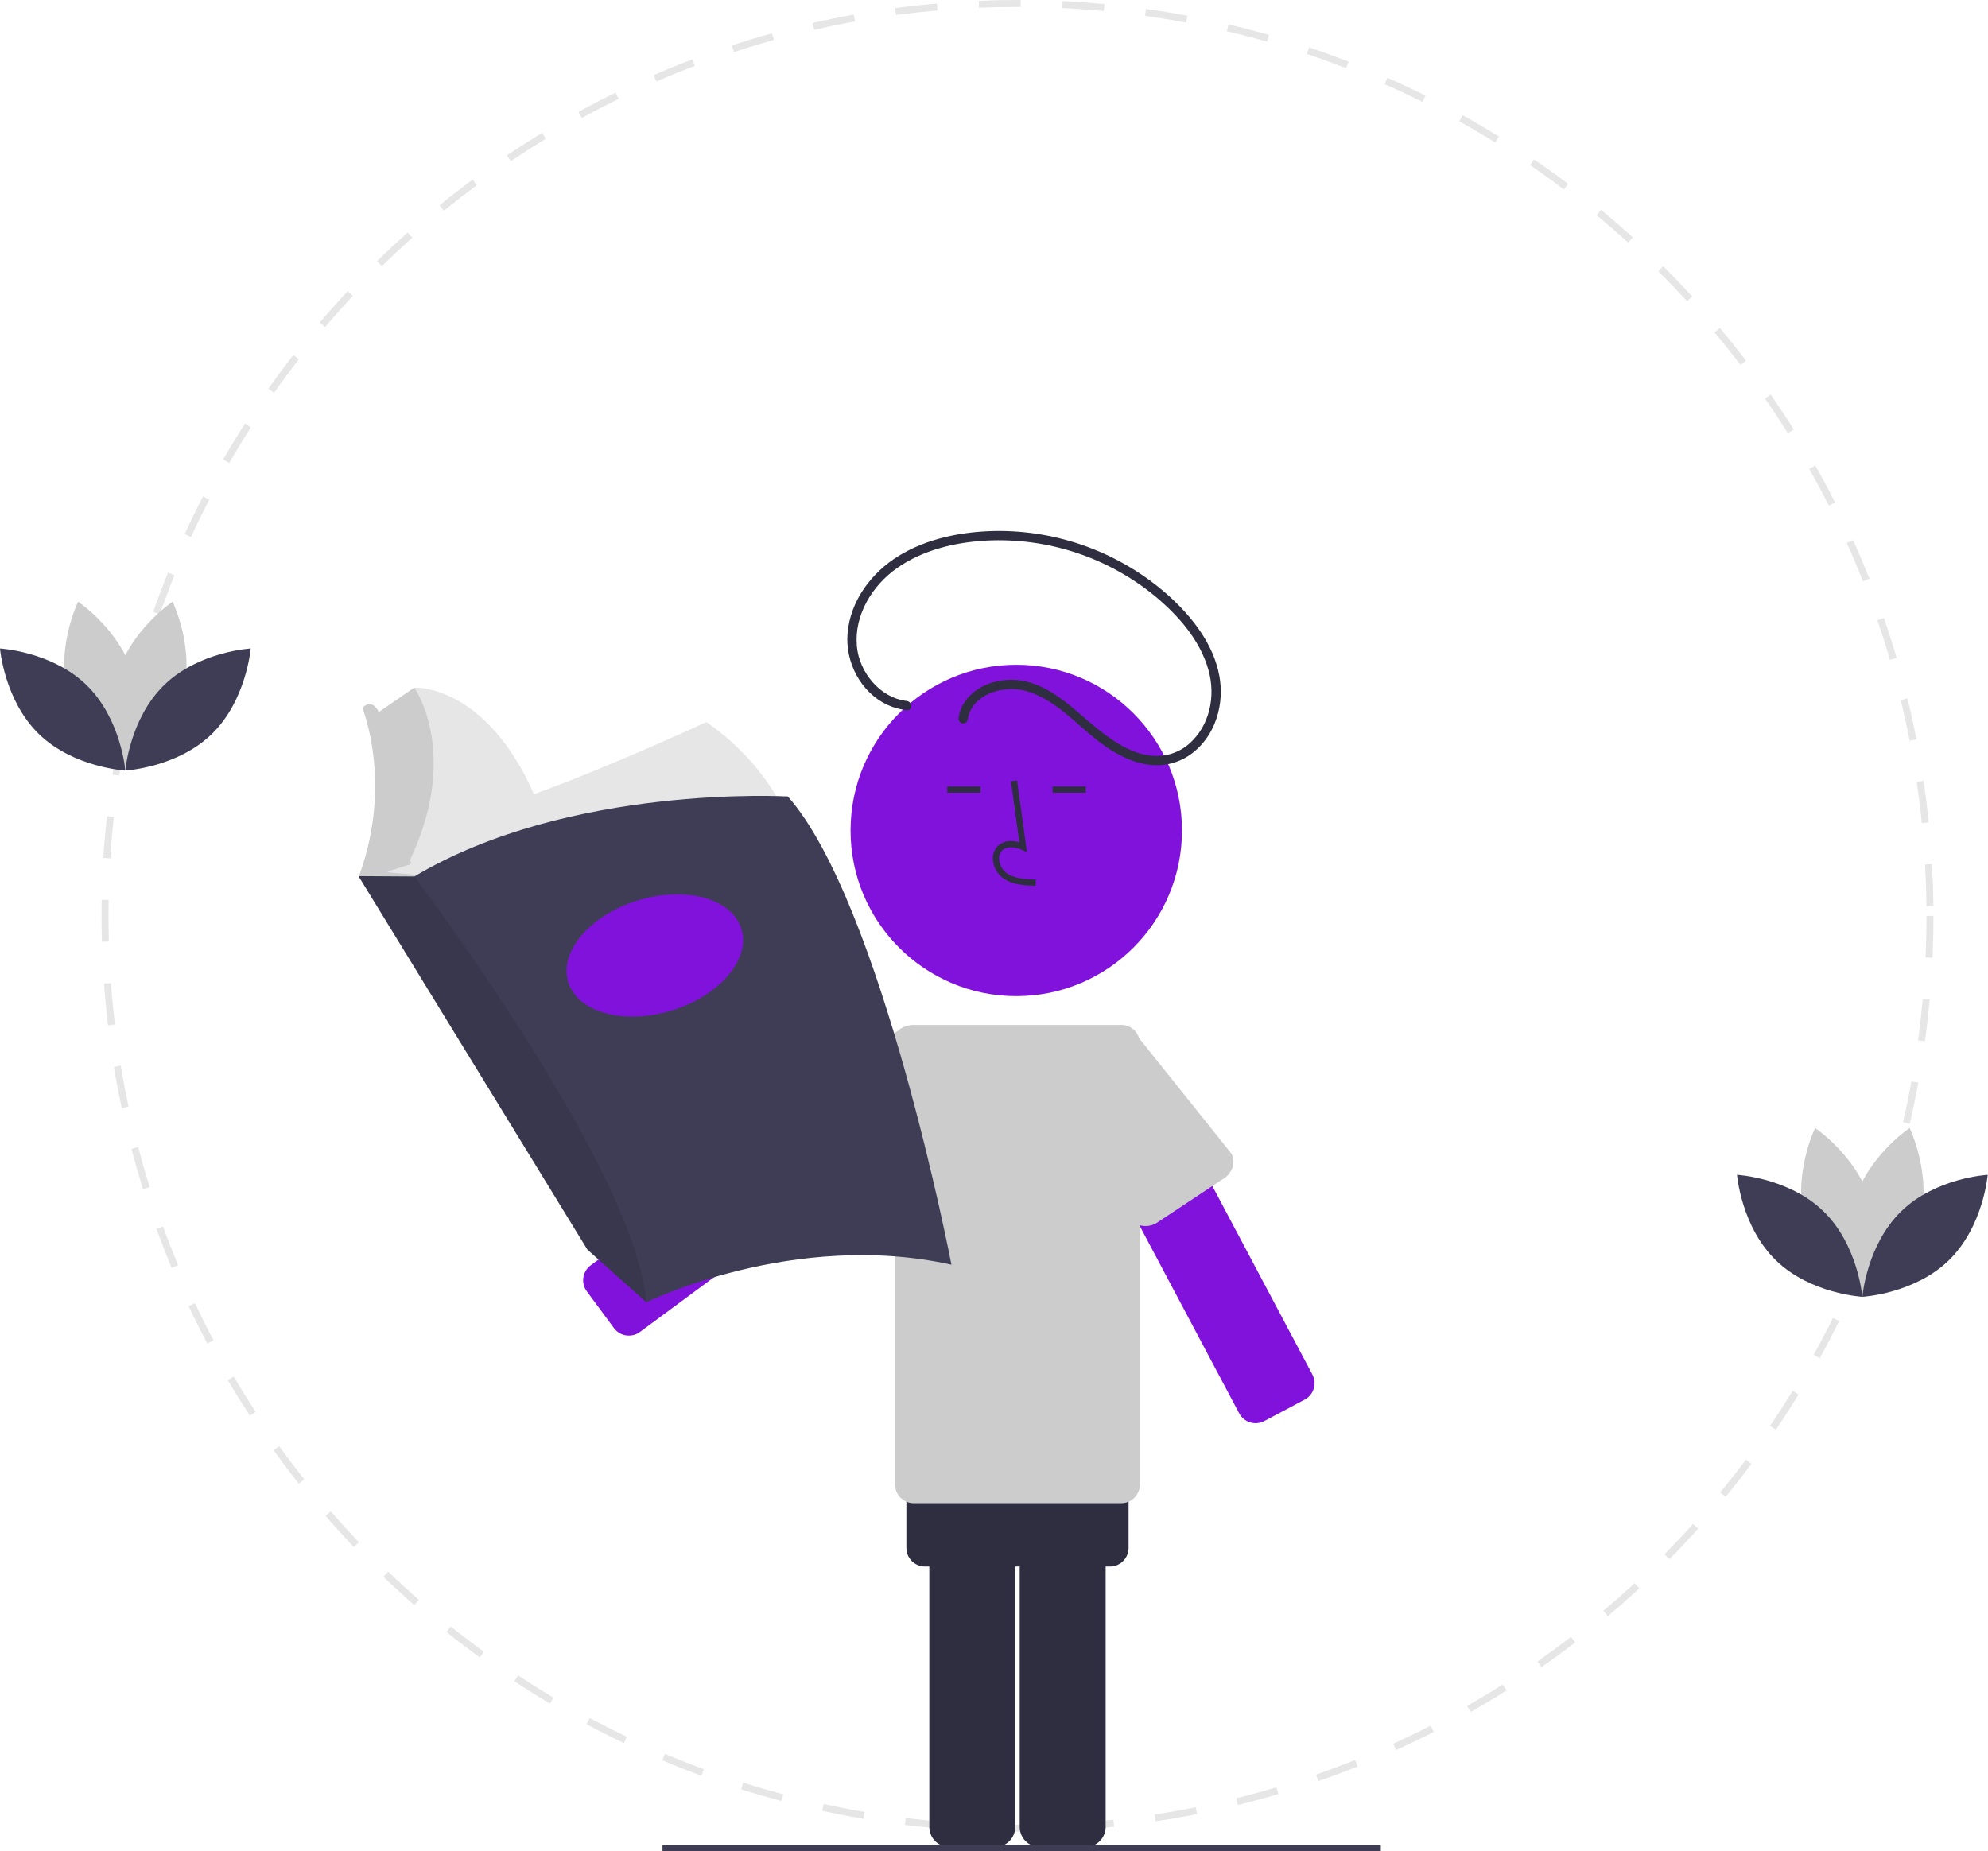 <svg width="204" height="190" viewBox="0 0 204 190" fill="none" xmlns="http://www.w3.org/2000/svg">
<g clip-path="url(#clip0_5_2099)">
<path d="M104.412 187.985C103.42 187.985 102.419 187.969 101.436 187.938L101.458 187.224C102.87 187.268 104.31 187.281 105.729 187.261L105.738 187.976C105.297 187.982 104.855 187.985 104.412 187.985ZM110.039 187.819L109.997 187.106C111.411 187.022 112.843 186.905 114.253 186.757L114.328 187.468C112.907 187.617 111.464 187.735 110.039 187.819ZM97.139 187.708C95.713 187.598 94.272 187.455 92.856 187.282L92.944 186.572C94.349 186.744 95.778 186.887 97.193 186.995L97.139 187.708ZM118.596 186.922L118.489 186.215C119.894 186.002 121.309 185.755 122.695 185.479L122.834 186.18C121.438 186.458 120.012 186.707 118.596 186.922ZM88.599 186.66C87.19 186.422 85.769 186.147 84.373 185.844L84.525 185.146C85.91 185.447 87.32 185.719 88.718 185.955L88.599 186.66ZM127.035 185.244L126.863 184.551C128.242 184.21 129.629 183.833 130.985 183.431L131.188 184.116C129.822 184.521 128.424 184.901 127.035 185.244ZM80.19 184.835C78.809 184.467 77.418 184.063 76.058 183.633L76.273 182.951C77.624 183.378 79.003 183.779 80.374 184.144L80.19 184.835ZM135.284 182.797L135.05 182.122C136.388 181.657 137.734 181.154 139.05 180.627L139.316 181.291C137.989 181.822 136.633 182.328 135.284 182.797ZM71.975 182.237C70.633 181.744 69.283 181.212 67.962 180.656L68.24 179.997C69.55 180.549 70.89 181.077 72.222 181.567L71.975 182.237ZM143.264 179.604L142.968 178.953C144.253 178.37 145.545 177.746 146.807 177.101L147.133 177.738C145.861 178.388 144.559 179.016 143.264 179.604ZM64.028 178.891C62.738 178.277 61.444 177.623 60.181 176.948L60.517 176.318C61.771 176.988 63.056 177.636 64.336 178.246L64.028 178.891ZM150.912 175.695L150.558 175.074C151.79 174.371 153.021 173.632 154.214 172.877L154.596 173.481C153.393 174.242 152.154 174.987 150.912 175.695ZM56.428 174.831C55.201 174.101 53.972 173.331 52.776 172.544L53.17 171.947C54.356 172.729 55.575 173.492 56.793 174.216L56.428 174.831ZM158.175 171.1L157.766 170.514C158.926 169.703 160.085 168.854 161.208 167.991L161.644 168.558C160.512 169.428 159.345 170.283 158.175 171.1ZM49.235 170.093C48.081 169.255 46.929 168.378 45.809 167.484L46.255 166.925C47.366 167.812 48.51 168.683 49.655 169.515L49.235 170.093ZM164.993 165.86L164.532 165.313C165.614 164.401 166.69 163.449 167.732 162.486L168.217 163.011C167.168 163.982 166.083 164.94 164.993 165.86ZM42.507 164.721C41.432 163.78 40.365 162.802 39.334 161.812L39.829 161.296C40.852 162.279 41.911 163.25 42.978 164.184L42.507 164.721ZM171.309 160.018L170.8 159.516C171.797 158.505 172.784 157.46 173.731 156.408L174.262 156.886C173.307 157.946 172.314 159 171.309 160.018ZM36.298 158.763C35.313 157.726 34.339 156.655 33.405 155.578L33.945 155.11C34.872 156.178 35.838 157.241 36.816 158.27L36.298 158.763ZM177.07 153.623L176.518 153.17C177.419 152.074 178.306 150.942 179.155 149.807L179.727 150.235C178.872 151.379 177.978 152.519 177.07 153.623ZM30.66 152.267C29.774 151.148 28.903 149.993 28.069 148.834L28.649 148.417C29.476 149.567 30.341 150.713 31.22 151.823L30.66 152.267ZM182.227 146.728L181.635 146.327C182.433 145.153 183.213 143.945 183.956 142.736L184.565 143.11C183.816 144.328 183.03 145.546 182.227 146.728ZM25.638 145.288C24.859 144.094 24.097 142.866 23.372 141.636L23.988 141.273C24.707 142.493 25.463 143.713 26.236 144.897L25.638 145.288ZM186.735 139.387L186.11 139.042C186.796 137.8 187.463 136.525 188.092 135.251L188.733 135.568C188.099 136.851 187.427 138.136 186.735 139.387ZM21.276 137.885C20.61 136.625 19.963 135.332 19.355 134.043L20.001 133.738C20.605 135.017 21.246 136.3 21.908 137.55L21.276 137.885ZM190.552 131.66L189.898 131.373C190.467 130.073 191.014 128.74 191.523 127.414L192.191 127.67C191.678 129.007 191.126 130.349 190.552 131.66ZM17.613 130.118C17.065 128.803 16.54 127.458 16.053 126.119L16.725 125.874C17.208 127.203 17.729 128.538 18.272 129.843L17.613 130.118ZM193.643 123.608L192.965 123.383C193.411 122.039 193.832 120.665 194.216 119.3L194.904 119.493C194.517 120.869 194.092 122.254 193.643 123.608ZM14.676 122.042C14.251 120.679 13.851 119.288 13.489 117.905L14.18 117.724C14.54 119.096 14.937 120.477 15.358 121.829L14.676 122.042ZM195.973 115.325L195.277 115.163C195.597 113.785 195.889 112.378 196.146 110.982L196.849 111.111C196.59 112.519 196.295 113.936 195.973 115.325ZM12.493 113.718C12.195 112.322 11.925 110.9 11.691 109.491L12.396 109.373C12.629 110.772 12.896 112.184 13.192 113.569L12.493 113.718ZM197.53 106.862L196.822 106.765C197.014 105.366 197.176 103.938 197.305 102.523L198.017 102.587C197.887 104.014 197.724 105.452 197.53 106.862ZM11.084 105.23C10.916 103.816 10.777 102.375 10.673 100.947L11.386 100.895C11.489 102.312 11.627 103.742 11.794 105.146L11.084 105.23ZM198.308 98.294L197.594 98.262C197.657 96.846 197.689 95.409 197.689 93.992H198.404C198.404 95.42 198.372 96.867 198.308 98.294ZM10.456 96.649C10.432 95.773 10.42 94.879 10.419 93.992C10.419 93.442 10.424 92.893 10.434 92.345L11.148 92.358C11.139 92.902 11.134 93.447 11.134 93.992C11.134 94.872 11.147 95.76 11.171 96.63L10.456 96.649ZM197.684 92.995C197.67 91.578 197.622 90.142 197.544 88.726L198.257 88.686C198.336 90.113 198.384 91.56 198.399 92.988L197.684 92.995ZM11.318 88.091L10.605 88.046C10.694 86.618 10.817 85.176 10.97 83.759L11.681 83.836C11.529 85.242 11.407 86.673 11.318 88.091ZM197.209 84.469C197.067 83.06 196.889 81.634 196.682 80.231L197.389 80.127C197.597 81.54 197.776 82.977 197.921 84.397L197.209 84.469ZM12.238 79.602L11.531 79.493C11.75 78.079 12.005 76.653 12.287 75.256L12.988 75.398C12.707 76.784 12.455 78.199 12.238 79.602ZM195.96 76.022C195.688 74.628 195.38 73.225 195.046 71.851L195.74 71.682C196.077 73.066 196.387 74.481 196.662 75.885L195.96 76.022ZM13.931 71.233L13.237 71.059C13.584 69.675 13.969 68.279 14.38 66.91L15.064 67.116C14.656 68.474 14.275 69.859 13.931 71.233ZM193.94 67.726C193.542 66.365 193.106 64.996 192.646 63.656L193.321 63.424C193.786 64.774 194.225 66.153 194.626 67.525L193.94 67.726ZM16.391 63.044L15.717 62.807C16.192 61.456 16.705 60.098 17.241 58.772L17.904 59.04C17.371 60.356 16.862 61.703 16.391 63.044ZM191.165 59.651C190.643 58.335 190.085 57.015 189.505 55.727L190.157 55.433C190.741 56.732 191.304 58.062 191.829 59.387L191.165 59.651ZM19.599 55.111L18.95 54.813C19.547 53.513 20.182 52.209 20.838 50.938L21.473 51.265C20.822 52.527 20.192 53.821 19.599 55.111ZM187.666 51.882C187.027 50.62 186.349 49.355 185.652 48.124L186.274 47.772C186.976 49.013 187.659 50.287 188.304 51.559L187.666 51.882ZM23.522 47.511L22.903 47.154C23.616 45.916 24.368 44.677 25.138 43.471L25.74 43.856C24.976 45.053 24.23 46.282 23.522 47.511ZM183.467 44.461C182.712 43.258 181.921 42.061 181.116 40.901L181.704 40.493C182.514 41.662 183.311 42.869 184.072 44.081L183.467 44.461ZM28.123 40.307L27.539 39.895C28.363 38.726 29.224 37.561 30.1 36.433L30.665 36.871C29.796 37.991 28.94 39.147 28.123 40.307ZM178.605 37.45C177.744 36.322 176.847 35.201 175.938 34.117L176.486 33.658C177.401 34.75 178.305 35.88 179.173 37.017L178.605 37.45ZM33.36 33.555L32.816 33.092C33.74 32.006 34.704 30.925 35.68 29.879L36.203 30.366C35.234 31.404 34.278 32.477 33.36 33.555ZM173.122 30.908C172.162 29.863 171.166 28.827 170.162 27.829L170.666 27.322C171.678 28.328 172.681 29.371 173.649 30.424L173.122 30.908ZM39.187 27.311L38.687 26.8C39.709 25.8 40.767 24.812 41.83 23.862L42.306 24.395C41.251 25.338 40.201 26.319 39.187 27.311ZM167.066 24.888C166.013 23.934 164.927 22.992 163.837 22.09L164.292 21.54C165.391 22.448 166.486 23.397 167.546 24.359L167.066 24.888ZM45.555 21.624L45.103 21.07C46.209 20.17 47.352 19.282 48.499 18.431L48.925 19.005C47.786 19.85 46.652 20.731 45.555 21.624ZM160.483 19.442C159.348 18.587 158.18 17.748 157.011 16.949L157.415 16.359C158.592 17.164 159.769 18.009 160.913 18.871L160.483 19.442ZM52.41 16.543L52.011 15.95C53.194 15.154 54.413 14.375 55.632 13.633L56.003 14.244C54.793 14.98 53.584 15.754 52.41 16.543ZM153.429 14.617C152.221 13.869 150.98 13.14 149.742 12.45L150.09 11.826C151.338 12.521 152.587 13.256 153.805 14.009L153.429 14.617ZM59.697 12.111L59.353 11.484C60.605 10.799 61.889 10.135 63.168 9.509L63.482 10.151C62.212 10.772 60.939 11.431 59.697 12.111ZM145.959 10.455C144.687 9.822 143.384 9.209 142.086 8.636L142.375 7.982C143.683 8.56 144.996 9.177 146.278 9.816L145.959 10.455ZM67.352 8.367L67.068 7.711C68.376 7.144 69.715 6.6 71.045 6.095L71.299 6.763C69.978 7.264 68.65 7.804 67.352 8.367ZM138.133 6.996C136.81 6.483 135.455 5.993 134.107 5.541L134.335 4.863C135.693 5.319 137.058 5.813 138.391 6.33L138.133 6.996ZM75.325 5.339L75.103 4.66C76.461 4.215 77.847 3.795 79.222 3.414L79.412 4.103C78.048 4.481 76.673 4.897 75.325 5.339ZM130.028 4.276C128.665 3.888 127.274 3.526 125.895 3.201L126.059 2.505C127.449 2.833 128.85 3.197 130.224 3.589L130.028 4.276ZM83.553 3.056L83.394 2.359C84.786 2.041 86.205 1.751 87.61 1.498L87.737 2.201C86.342 2.452 84.935 2.74 83.553 3.056ZM121.717 2.317C120.325 2.056 118.908 1.823 117.503 1.626L117.602 0.918C119.018 1.117 120.446 1.351 121.849 1.615L121.717 2.317ZM91.956 1.539L91.861 0.831C93.276 0.642 94.715 0.483 96.138 0.359L96.2 1.071C94.788 1.194 93.36 1.352 91.956 1.539ZM113.262 1.129C111.854 0.997 110.421 0.894 109.002 0.826L109.037 0.112C110.466 0.181 111.91 0.284 113.329 0.418L113.262 1.129ZM100.462 0.797L100.432 0.083C101.746 0.028 103.085 0 104.412 0L104.735 0.001L104.733 0.715L104.412 0.715C103.095 0.715 101.766 0.743 100.462 0.797Z" fill="#E6E6E6"/>
<path d="M104.637 187.497V148.412C104.637 147.864 104.855 147.339 105.242 146.952C105.629 146.565 106.154 146.347 106.702 146.347H111.391C111.939 146.347 112.464 146.565 112.851 146.952C113.238 147.339 113.456 147.864 113.457 148.412V187.497C113.456 188.044 113.238 188.569 112.851 188.956C112.464 189.344 111.939 189.561 111.391 189.562H106.702C106.154 189.561 105.629 189.344 105.242 188.956C104.855 188.569 104.637 188.044 104.637 187.497Z" fill="#2F2E41"/>
<path d="M95.362 187.497V148.412C95.362 147.864 95.58 147.339 95.967 146.952C96.354 146.565 96.879 146.347 97.427 146.347H102.116C102.664 146.347 103.189 146.565 103.576 146.952C103.963 147.339 104.181 147.864 104.181 148.412V187.497C104.181 188.044 103.963 188.569 103.576 188.956C103.189 189.344 102.664 189.561 102.116 189.562H97.427C96.879 189.561 96.354 189.344 95.967 188.956C95.58 188.569 95.362 188.044 95.362 187.497Z" fill="#2F2E41"/>
<path d="M113.903 135.508H94.915C93.863 135.508 93.009 136.362 93.009 137.415V158.863C93.009 159.916 93.863 160.769 94.915 160.769H113.903C114.955 160.769 115.809 159.916 115.809 158.863V137.415C115.809 136.362 114.955 135.508 113.903 135.508Z" fill="#2F2E41"/>
<path d="M72.489 74.102C72.489 74.102 62.907 78.553 54.798 81.505C49.766 70.146 42.517 70.571 42.517 70.571L38.122 73.598L38.914 78.136L38.698 85.557L37.545 89.448L39.2 89.747L40.134 89.916L40.275 89.789C40.042 90.713 39.948 91.666 39.995 92.618L81.567 86.134C81.567 86.134 80.126 79.433 72.489 74.102Z" fill="#E6E6E6"/>
<path d="M60.213 132.525L63 136.297C63.626 137.143 64.82 137.322 65.666 136.697L97.099 113.466C97.945 112.841 98.124 111.647 97.499 110.8L94.711 107.029C94.086 106.182 92.892 106.003 92.045 106.629L60.613 129.859C59.766 130.485 59.587 131.679 60.213 132.525Z" fill="#8012DC"/>
<path d="M113.772 105.748L109.63 107.946C108.7 108.44 108.346 109.594 108.84 110.524L127.161 145.048C127.655 145.978 128.809 146.332 129.739 145.839L133.881 143.64C134.811 143.147 135.165 141.993 134.671 141.063L116.35 106.538C115.856 105.608 114.702 105.254 113.772 105.748Z" fill="#8012DC"/>
<path d="M125.385 121.07L118.619 125.555C117.586 126.104 116.347 125.795 115.854 124.865L108.383 110.786C107.889 109.856 108.327 108.657 109.361 108.108L113.966 105.665C114.999 105.116 116.238 105.425 116.731 106.355L126.363 118.393C126.857 119.323 126.419 120.522 125.385 121.07Z" fill="#CCCCCC"/>
<path d="M79.283 116.946L83.68 122.786C84.026 123.154 84.504 123.37 85.01 123.386C85.515 123.402 86.006 123.217 86.374 122.871L97.996 111.963C98.364 111.617 98.581 111.139 98.597 110.633C98.612 110.128 98.427 109.637 98.081 109.268L94.872 105.849C94.526 105.48 94.047 105.264 93.542 105.248C93.037 105.232 92.546 105.418 92.177 105.764L79.368 114.251C78.999 114.597 78.783 115.076 78.767 115.581C78.751 116.086 78.937 116.577 79.283 116.946Z" fill="#CCCCCC"/>
<path d="M115.063 105.186H93.755C92.703 105.186 91.849 106.04 91.849 107.092V152.361C91.849 153.414 92.703 154.267 93.755 154.267H115.063C116.116 154.267 116.969 153.414 116.969 152.361V107.092C116.969 106.04 116.116 105.186 115.063 105.186Z" fill="#CCCCCC"/>
<path d="M104.285 102.232C113.676 102.232 121.289 94.619 121.289 85.228C121.289 75.836 113.676 68.223 104.285 68.223C94.893 68.223 87.28 75.836 87.28 85.228C87.28 94.619 94.893 102.232 104.285 102.232Z" fill="#8012DC"/>
<path d="M106.266 90.905C105.216 90.876 103.908 90.839 102.902 90.103C102.602 89.876 102.356 89.585 102.18 89.251C102.004 88.918 101.904 88.55 101.885 88.174C101.867 87.906 101.911 87.638 102.014 87.391C102.116 87.143 102.275 86.923 102.476 86.747C103.002 86.302 103.77 86.197 104.598 86.441L103.741 80.174L104.37 80.087L105.378 87.456L104.853 87.215C104.243 86.935 103.407 86.793 102.887 87.232C102.759 87.347 102.66 87.489 102.596 87.649C102.533 87.808 102.507 87.98 102.521 88.151C102.536 88.432 102.611 88.705 102.742 88.953C102.872 89.202 103.055 89.419 103.277 89.59C104.06 90.162 105.102 90.237 106.284 90.269L106.266 90.905Z" fill="#2F2E41"/>
<path d="M100.627 80.714H97.205V81.35H100.627V80.714Z" fill="#2F2E41"/>
<path d="M111.43 80.714H108.007V81.35H111.43V80.714Z" fill="#2F2E41"/>
<path d="M93.051 71.939C90.295 71.625 88.161 68.984 87.926 66.305C87.647 63.118 89.504 60.09 92.05 58.302C94.713 56.431 98.032 55.65 101.242 55.478C107.505 55.166 113.66 57.195 118.51 61.17C120.916 63.168 123.162 65.713 124.014 68.787C124.753 71.457 124.152 74.481 122.004 76.351C121.473 76.809 120.853 77.152 120.182 77.359C119.512 77.565 118.806 77.63 118.109 77.55C116.443 77.377 114.906 76.501 113.575 75.534C110.986 73.652 108.861 71.03 105.708 70.046C103.396 69.325 100.395 69.96 98.982 72.051C98.661 72.53 98.453 73.075 98.374 73.646C98.345 73.767 98.363 73.896 98.425 74.004C98.487 74.113 98.588 74.195 98.707 74.232C98.829 74.265 98.959 74.248 99.068 74.186C99.178 74.124 99.259 74.021 99.293 73.899C99.664 71.265 102.903 70.283 105.175 70.884C108.489 71.761 110.713 74.718 113.431 76.596C114.861 77.584 116.486 78.374 118.239 78.515C119.751 78.634 121.25 78.173 122.434 77.227C124.757 75.393 125.645 72.239 125.131 69.399C124.537 66.11 122.323 63.292 119.895 61.109C114.971 56.732 108.579 54.371 101.993 54.496C98.633 54.573 95.128 55.267 92.234 57.042C89.426 58.765 87.257 61.646 86.973 64.996C86.723 67.944 88.305 71.028 91.02 72.319C91.66 72.622 92.347 72.816 93.051 72.892C93.66 72.962 93.655 72.008 93.051 71.939Z" fill="#2F2E41"/>
<path d="M40.103 89.34L42.121 88.692C42.337 88.277 41.941 88.543 42.13 88.14C47.234 77.252 42.517 70.571 42.517 70.571L38.868 73.084C38.859 73.063 38.852 73.042 38.842 73.021C38.842 73.021 38.194 71.58 37.185 72.661C37.185 72.661 40.355 80.37 36.825 89.952L40.932 91.826L42.517 89.952L42.553 89.772L39.716 89.514L40.103 89.34Z" fill="#CCCCCC"/>
<path d="M97.633 129.795C81.423 126.193 66.329 133.649 66.329 133.649L66.288 133.613L60.277 128.246L36.789 89.916L42.517 89.952C58.44 80.442 80.846 81.739 80.846 81.739C90.501 92.69 97.633 129.795 97.633 129.795Z" fill="#3F3D56"/>
<path opacity="0.1" d="M66.288 133.613L60.277 128.246L36.789 89.916L42.517 89.952C42.517 89.952 65.346 120.104 66.288 133.613Z" fill="black"/>
<path d="M68.926 103.706C73.833 102.201 77.036 98.452 76.079 95.332C75.122 92.213 70.368 90.904 65.461 92.41C60.553 93.915 57.351 97.664 58.308 100.783C59.264 103.903 64.018 105.211 68.926 103.706Z" fill="#8012DC"/>
<path d="M18.749 71.332C17.455 76.117 13.022 79.08 13.022 79.08C13.022 79.08 10.687 74.286 11.981 69.501C13.275 64.716 17.709 61.753 17.709 61.753C17.709 61.753 20.044 66.547 18.749 71.332Z" fill="#CCCCCC"/>
<path d="M6.974 71.332C8.269 76.117 12.702 79.08 12.702 79.08C12.702 79.08 15.037 74.286 13.743 69.501C12.448 64.716 8.015 61.753 8.015 61.753C8.015 61.753 5.68 66.547 6.974 71.332Z" fill="#CCCCCC"/>
<path d="M8.876 70.304C12.428 73.761 12.862 79.076 12.862 79.076C12.862 79.076 7.537 78.785 3.986 75.328C0.434 71.87 0 66.555 0 66.555C0 66.555 5.325 66.846 8.876 70.304Z" fill="#3F3D56"/>
<path d="M16.848 70.304C13.296 73.761 12.862 79.076 12.862 79.076C12.862 79.076 18.187 78.785 21.738 75.328C25.29 71.87 25.724 66.555 25.724 66.555C25.724 66.555 20.399 66.846 16.848 70.304Z" fill="#3F3D56"/>
<path d="M196.994 125.345C195.699 130.13 191.266 133.093 191.266 133.093C191.266 133.093 188.931 128.299 190.225 123.514C191.52 118.73 195.953 115.766 195.953 115.766C195.953 115.766 198.288 120.561 196.994 125.345Z" fill="#CCCCCC"/>
<path d="M185.219 125.345C186.513 130.13 190.946 133.093 190.946 133.093C190.946 133.093 193.281 128.299 191.987 123.514C190.693 118.73 186.259 115.766 186.259 115.766C186.259 115.766 183.924 120.561 185.219 125.345Z" fill="#CCCCCC"/>
<path d="M187.121 124.317C190.672 127.774 191.106 133.089 191.106 133.089C191.106 133.089 185.781 132.799 182.23 129.341C178.678 125.884 178.244 120.569 178.244 120.569C178.244 120.569 183.569 120.86 187.121 124.317Z" fill="#3F3D56"/>
<path d="M195.092 124.317C191.54 127.774 191.106 133.089 191.106 133.089C191.106 133.089 196.431 132.799 199.983 129.341C203.534 125.884 203.968 120.569 203.968 120.569C203.968 120.569 198.643 120.86 195.092 124.317Z" fill="#3F3D56"/>
<path d="M141.694 189.365H67.981V190H141.694V189.365Z" fill="#3F3D56"/>
</g>
<defs>
<clipPath id="clip0_5_2099">
<rect width="203.968" height="190" fill="white"/>
</clipPath>
</defs>
</svg>
